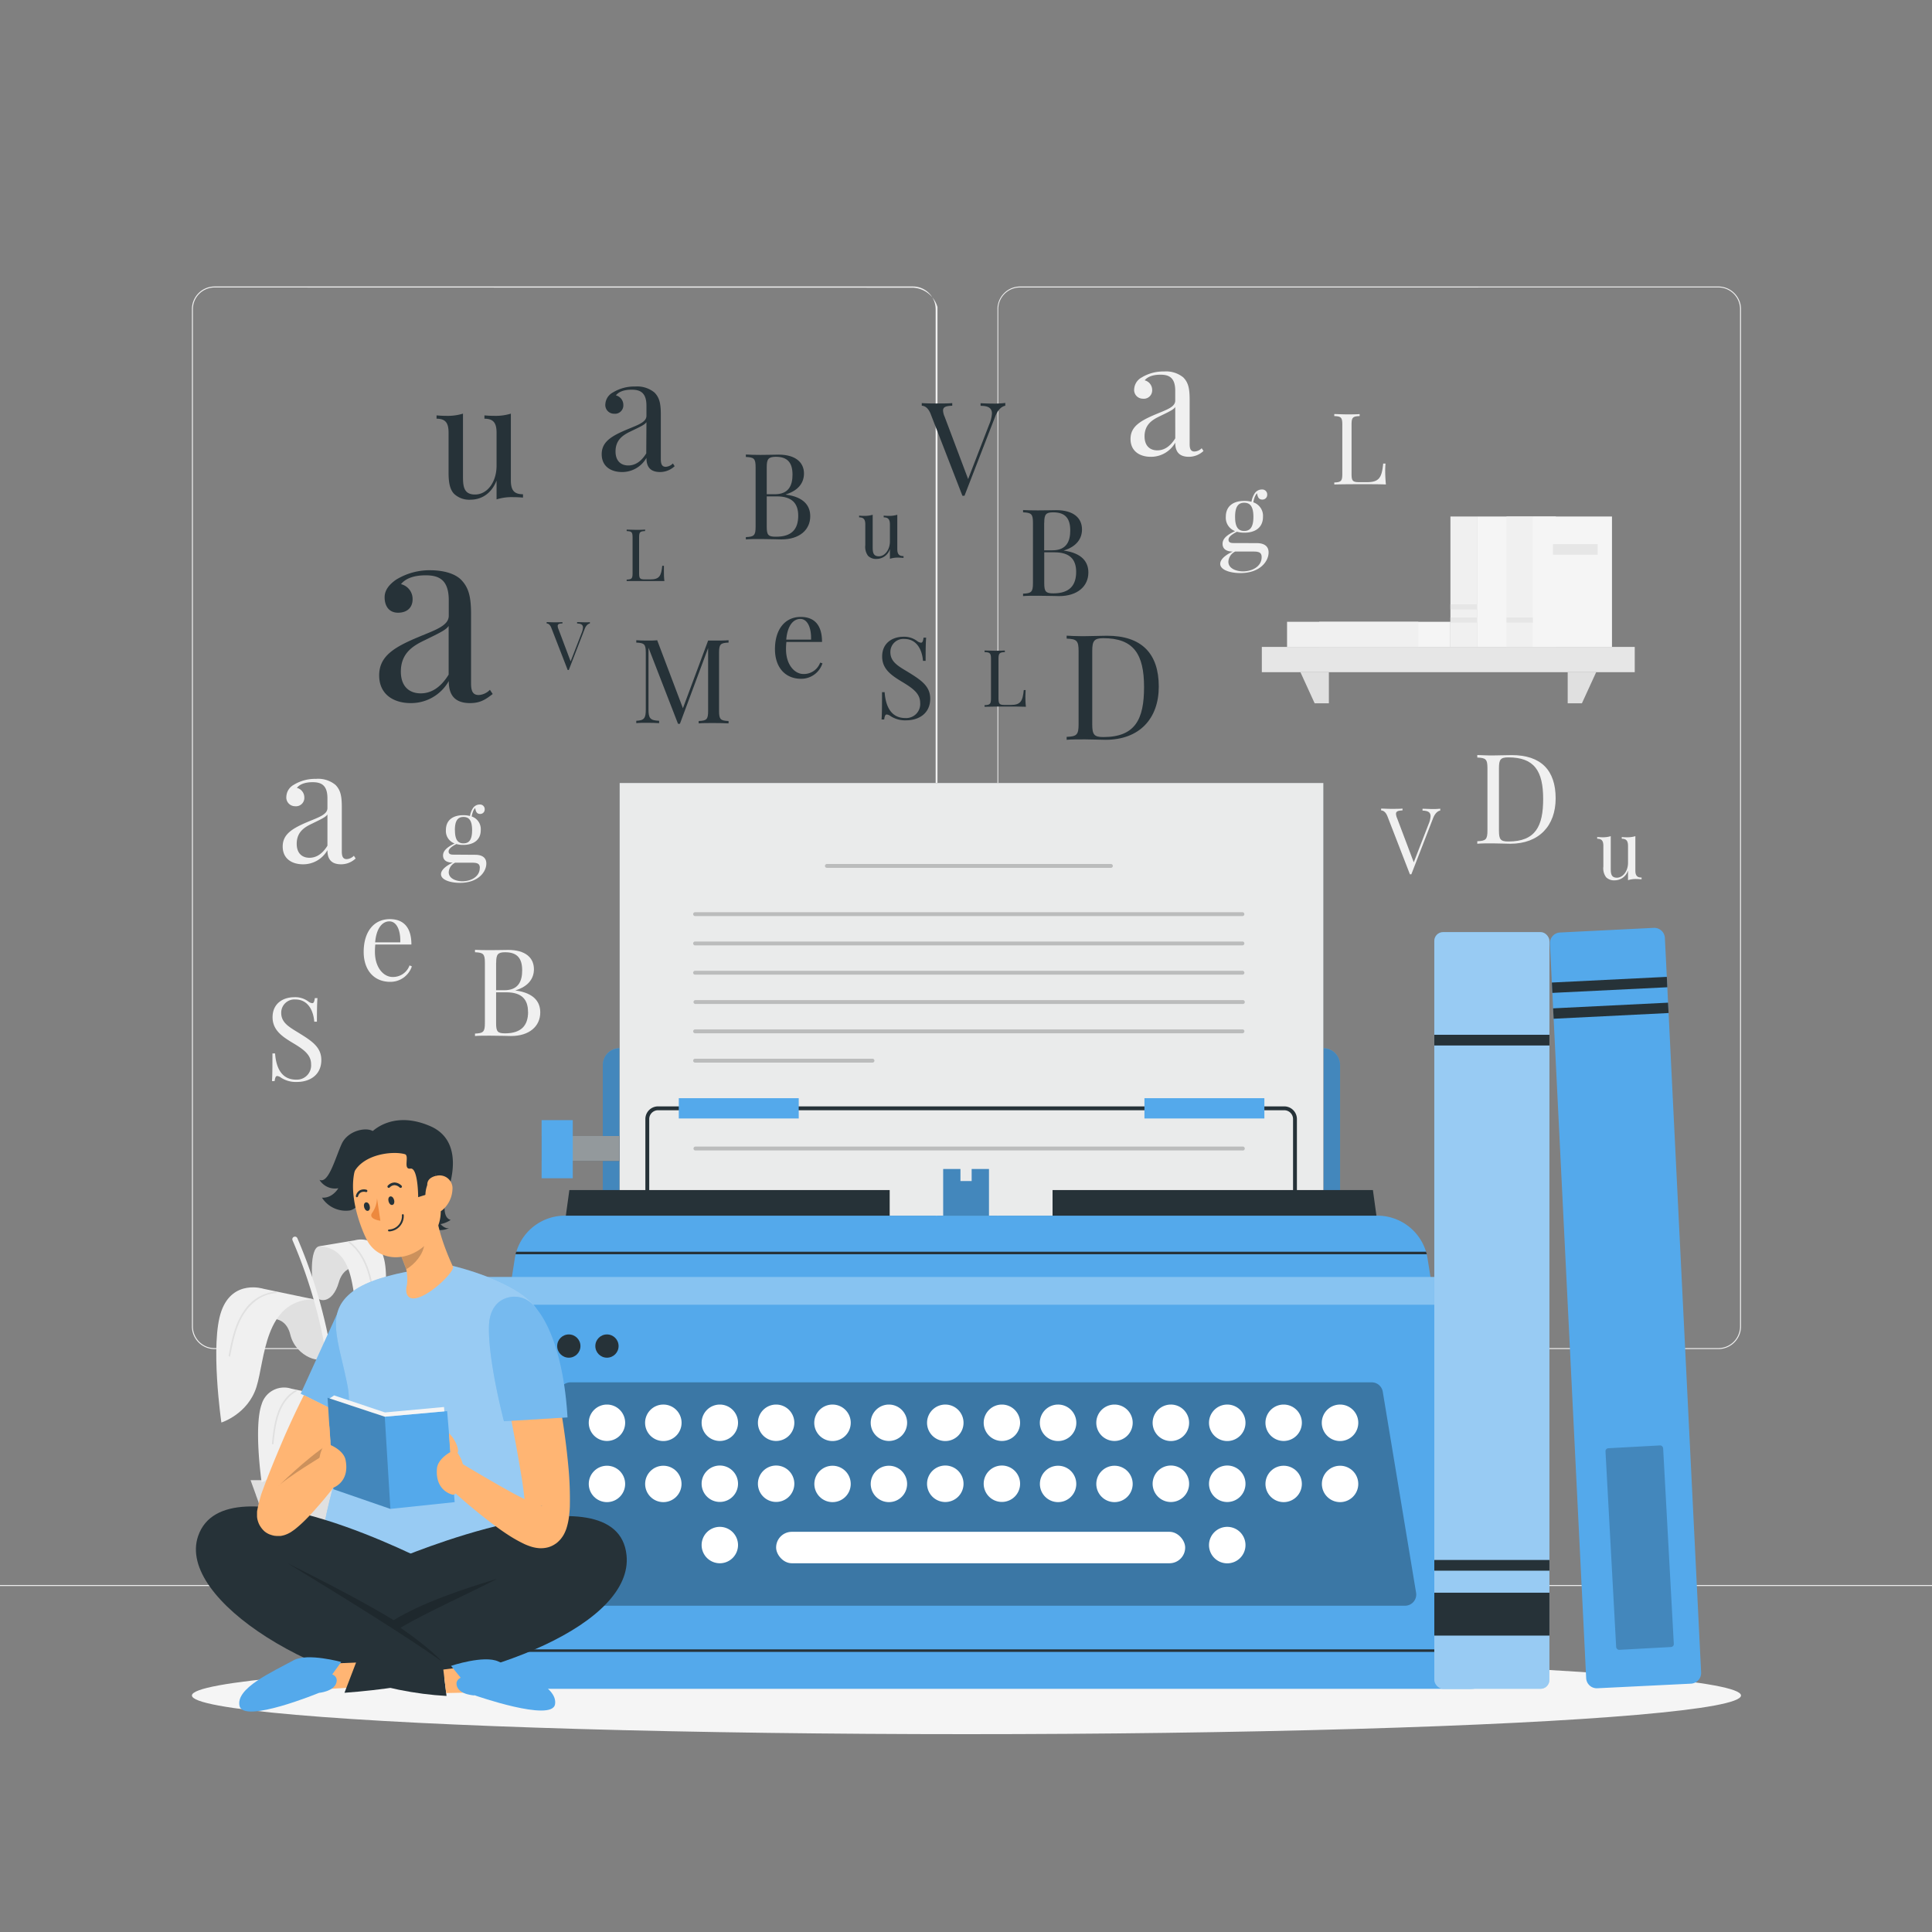 <svg xmlns="http://www.w3.org/2000/svg" viewBox="0 0 500 500"><rect x="0" y="0" width="500" height="500" fill="#808080" stroke="none"/><g id="freepik--background-complete--inject-3"><path d="M444.71,349.14H264a5.87,5.87,0,0,1-5.86-5.86V80A5.87,5.87,0,0,1,264,74.15H444.71A5.87,5.87,0,0,1,450.57,80V343.28A5.87,5.87,0,0,1,444.71,349.14ZM264,74.4A5.61,5.61,0,0,0,258.35,80V343.28a5.61,5.61,0,0,0,5.61,5.61H444.71a5.61,5.61,0,0,0,5.61-5.61V80a5.61,5.61,0,0,0-5.61-5.61Z" style="fill:#f0f0f0"></path><path d="M236.28,349.14H55.53a5.87,5.87,0,0,1-5.86-5.86V80a5.87,5.87,0,0,1,5.86-5.86H236.28A5.87,5.87,0,0,1,242.14,80V343.28A5.87,5.87,0,0,1,236.28,349.14ZM55.53,74.4A5.61,5.61,0,0,0,49.92,80V343.28a5.61,5.61,0,0,0,5.61,5.61H236.28c3.1,0,5.61-2.51,6.34-6.16V79.45a7,7,0,0,0-6.34-5Z" style="fill:#f0f0f0"></path><rect y="410.21" width="500" height="0.25" style="fill:#f0f0f0"></rect><path d="M325.26,140.56c1.64,0,3.05.6,3.05,2.41,0,2.32-2.24,5.34-7.29,5.34-2.63,0-5.23-.8-5.23-2.39,0-1.27,1.61-2.43,3.26-3.18H319c-.91,0-2.6-.24-2.6-2,0-1.12.77-2.17,3.25-3.29a3.67,3.67,0,0,1-2.41-3.71c0-2.86,2.07-4.11,4.8-4.11a7.08,7.08,0,0,1,1.84.23,5.65,5.65,0,0,1,.92-2.31,2.24,2.24,0,0,1,1.78-.87,1.28,1.28,0,0,1,1.37,1.36,1.22,1.22,0,0,1-1.24,1.25c-.94,0-1.22-.62-1.39-1.64a3.22,3.22,0,0,0-.7,1.27,7.69,7.69,0,0,0-.27,1.08,3.68,3.68,0,0,1,2.51,3.74c0,2.86-2.09,4.12-4.82,4.12a6.76,6.76,0,0,1-1.92-.25c-1.17.63-2.18,1.26-2.18,2.06,0,.58.35.87,1.24.87Zm1.25,3.63c0-.95-.39-1.45-2-1.45h-4.84a3.09,3.09,0,0,0-1.77,2.64c0,1.76,2.06,2.49,3.8,2.49C323.91,147.87,326.51,146.7,326.51,144.19Zm-6.87-10.43c0,2.78.91,3.65,2.36,3.65s2.38-.87,2.38-3.65-.92-3.65-2.38-3.65S319.64,131,319.64,133.76Z" style="fill:#f0f0f0"></path><path d="M123,221.22c1.54,0,2.86.56,2.86,2.26,0,2.17-2.1,5-6.82,5-2.47,0-4.91-.75-4.91-2.24,0-1.19,1.51-2.27,3.06-3h-.08c-.86,0-2.45-.23-2.45-1.86,0-1,.73-2,3-3.09a3.42,3.42,0,0,1-2.26-3.47c0-2.68,1.94-3.85,4.5-3.85a6.72,6.72,0,0,1,1.73.21,5.23,5.23,0,0,1,.86-2.16,2.07,2.07,0,0,1,1.66-.81,1.2,1.2,0,0,1,1.29,1.27,1.15,1.15,0,0,1-1.17,1.17c-.88,0-1.14-.59-1.29-1.54a2.84,2.84,0,0,0-.66,1.19,7.44,7.44,0,0,0-.25,1,3.46,3.46,0,0,1,2.35,3.51c0,2.68-2,3.85-4.52,3.85a6.78,6.78,0,0,1-1.8-.22c-1.09.58-2,1.18-2,1.93,0,.53.33.81,1.16.81Zm1.18,3.4c0-.89-.37-1.35-1.86-1.35h-4.53a2.87,2.87,0,0,0-1.66,2.46c0,1.66,1.93,2.34,3.56,2.34C121.72,228.07,124.16,227,124.16,224.62Zm-6.44-9.77c0,2.6.85,3.41,2.21,3.41s2.23-.81,2.23-3.41-.86-3.42-2.23-3.42S117.72,212.24,117.72,214.85Z" style="fill:#f0f0f0"></path><path d="M423.23,225.25c0,1.27.38,1.86,1.61,1.86v.44c-.44,0-.89-.06-1.31-.06a6.65,6.65,0,0,0-2.2.3v-2.5a3.65,3.65,0,0,1-3.48,2.54,2.91,2.91,0,0,1-2.2-.81,3.89,3.89,0,0,1-.7-2.77v-5.31c0-1.27-.37-1.87-1.6-1.87v-.44c.44,0,.89.06,1.31.06a7,7,0,0,0,2.2-.29v8.32c0,1.31.08,2.43,1.6,2.43s2.87-1.68,2.87-3.84v-4.37c0-1.27-.39-1.87-1.62-1.87v-.44q.68.06,1.32.06a7,7,0,0,0,2.2-.29Z" style="fill:#f0f0f0"></path><path d="M402.6,206.62c0,7.07-4.28,11.74-11.74,11.74-1,0-3.15-.1-4.54-.1s-3.12,0-4,.1v-.65c2.2-.09,2.63-.43,2.63-2.79V198.83c0-2.36-.43-2.69-2.63-2.78v-.65c.75,0,2,.11,3.17.11l.79,0c1.49,0,3.66-.09,4.9-.09C398.87,195.4,402.6,199.39,402.6,206.62Zm-14.67-7.85V215c0,2.26.43,2.78,2.44,2.78,7.06,0,9-4,9-11,0-7.27-2.3-10.77-9-10.77C388.36,196,387.93,196.54,387.93,198.77Z" style="fill:#f0f0f0"></path><path d="M351.87,107.68c-1.75.07-2.09.33-2.09,2.21v12.77c0,1.87.34,2.13,2.09,2.13h1.88c3.22,0,3.86-1.23,4.22-4.81h.6a20.74,20.74,0,0,0-.08,2.11c0,.64.05,2,.18,3.29-1.75-.07-4.18-.07-5.9-.07-1.54,0-4.94,0-7.46.07v-.51c1.74-.08,2.08-.34,2.08-2.21V109.89c0-1.88-.34-2.14-2.08-2.21v-.52c.71,0,2,.08,3.29.08,1.18,0,2.47,0,3.27-.08Z" style="fill:#f0f0f0"></path><path d="M372.74,209.29v.47c-.63.14-1.34.64-1.89,2.07l-5.59,14.43h-.38l-5.81-15c-.48-1.21-1.14-1.5-1.64-1.53v-.47c.64,0,1.64.07,2.54.07,1.24,0,2.39,0,3-.07v.47c-1.14.05-1.69.23-1.69.89a3.36,3.36,0,0,0,.28,1.11l4.32,11.44,3.88-10a5.91,5.91,0,0,0,.47-1.94c0-1.05-.72-1.41-2.08-1.45v-.47c.91,0,1.91.07,2.75.07S372.26,209.33,372.74,209.29Z" style="fill:#f0f0f0"></path><path d="M306.23,97.67c1.31,1.33,1.65,2.86,1.65,5.78V114.9c0,1.33.32,1.95,1.27,1.95A2.8,2.8,0,0,0,311,116l.46.71a5.54,5.54,0,0,1-3.76,1.51c-2.88,0-3.55-1.73-3.55-3.66a7.2,7.2,0,0,1-6.34,3.66c-2.75,0-5.23-1.39-5.23-4.61s2.52-4.71,6.64-6.44c2.76-1.15,4.93-1.85,4.93-3.5v-2.56c0-3.46-1.69-4.14-3.82-4.14-1.41,0-3.14.28-4.09,1.46a2.56,2.56,0,0,1,1.94,2.52,2.16,2.16,0,0,1-2.42,2.23,2.25,2.25,0,0,1-2.23-2.55,3.66,3.66,0,0,1,1.93-2.94,10.67,10.67,0,0,1,5.78-1.55A7.05,7.05,0,0,1,306.23,97.67Zm-2.08,7.67c-.44.66-1.34,1.09-3.94,2.35-1.81.87-4,2.06-4,5.24,0,2.47,1.41,3.62,3.3,3.62,1.66,0,3.27-.87,4.65-3.12Z" style="fill:#f0f0f0"></path><path d="M86.81,203.12c1.31,1.32,1.65,2.85,1.65,5.77v11.45c0,1.33.32,2,1.27,2a2.82,2.82,0,0,0,1.85-.87l.46.7a5.47,5.47,0,0,1-3.76,1.51c-2.88,0-3.54-1.73-3.54-3.66a7.19,7.19,0,0,1-6.34,3.66c-2.76,0-5.24-1.38-5.24-4.6s2.52-4.71,6.65-6.45c2.75-1.14,4.93-1.85,4.93-3.5v-2.55c0-3.46-1.69-4.15-3.83-4.15-1.41,0-3.14.28-4.08,1.47a2.55,2.55,0,0,1,1.93,2.52,2.16,2.16,0,0,1-2.42,2.23,2.27,2.27,0,0,1-2.23-2.56A3.68,3.68,0,0,1,76,203.12a10.59,10.59,0,0,1,5.78-1.55A7.05,7.05,0,0,1,86.81,203.12Zm-2.07,7.66c-.45.67-1.35,1.09-3.95,2.36-1.81.86-4,2.05-4,5.23,0,2.48,1.41,3.62,3.3,3.62,1.65,0,3.26-.86,4.65-3.12Z" style="fill:#f0f0f0"></path><path d="M133.39,256.33c5,.67,6.43,3.13,6.43,5.68,0,3.59-2.84,6.11-7.56,6.11-.94,0-2.84-.09-5.42-.09-1.48,0-3,0-3.91.09v-.63c2.14-.09,2.56-.42,2.56-2.71V249.15c0-2.29-.42-2.62-2.56-2.71v-.63c.88.06,2.46.09,3.85.09,2,0,4-.06,4.75-.06,4.42,0,6.65,2,6.65,5,0,2.23-1.26,4.4-4.79,5.47Zm-5-7.18v7.12h2.12c3.71,0,4.63-2.4,4.63-5.14,0-3.09-1.26-4.69-4.41-4.69C128.82,246.44,128.41,247,128.41,249.15Zm8.26,12.72c0-3.2-1.61-5.06-5.61-5.06h-2.65v8c0,2.2.41,2.62,2.37,2.62C134.9,267.4,136.67,265.41,136.67,261.87Z" style="fill:#f0f0f0"></path><path d="M79.82,259.2a1.89,1.89,0,0,0,1,.42c.38,0,.54-.45.66-1.31h.68c-.08,1.05-.14,2.33-.14,6.1h-.69c-.22-2.85-1.59-5.75-4.9-5.75a3.42,3.42,0,0,0-3.65,3.47c0,2.72,2.34,3.8,5,5.47,3.11,1.94,5.38,3.52,5.38,6.73,0,3.79-2.87,5.68-6.34,5.68a7,7,0,0,1-4.09-1.11,2,2,0,0,0-1-.43c-.38,0-.54.46-.66,1.32h-.68c.09-1.23.12-3,.12-7.17h.68c.25,3.62,1.62,6.79,5.44,6.79a3.69,3.69,0,0,0,3.88-4c0-2.42-1.88-3.79-4.65-5.45s-5.32-3.33-5.32-6.7c0-3.53,2.67-5.18,5.61-5.18A5.63,5.63,0,0,1,79.82,259.2Z" style="fill:#f0f0f0"></path><path d="M106.59,250.1a5.85,5.85,0,0,1-5.59,4c-4.34,0-6.88-3.17-6.88-7.75,0-5.25,2.66-8.48,6.76-8.48,3.5,0,5.59,2.06,5.59,6.57H97.13a16.34,16.34,0,0,0-.1,1.91c0,4.1,2.27,6.49,4.57,6.49a4.54,4.54,0,0,0,4.39-3Zm-9.5-6.22h6.5c.11-2.92-.83-5.43-2.83-5.43C99,238.45,97.41,240.12,97.09,243.88Z" style="fill:#f0f0f0"></path><rect x="326.56" y="167.42" width="96.51" height="6.54" style="fill:#e6e6e6"></rect><polygon points="336.55 173.96 340.23 182.01 343.91 182.01 343.91 173.96 336.55 173.96" style="fill:#e0e0e0"></polygon><polygon points="413.09 173.96 409.4 182.01 405.72 182.01 405.72 173.96 413.09 173.96" style="fill:#e0e0e0"></polygon><rect x="375.37" y="133.67" width="6.85" height="33.75" style="fill:#f0f0f0"></rect><rect x="375.37" y="159.81" width="6.85" height="1.31" style="fill:#e6e6e6"></rect><rect x="375.37" y="156.41" width="6.85" height="1.31" style="fill:#e6e6e6"></rect><rect x="382.22" y="133.67" width="20.45" height="33.75" style="fill:#f5f5f5"></rect><rect x="389.88" y="133.67" width="6.85" height="33.75" style="fill:#f0f0f0"></rect><rect x="389.88" y="159.81" width="6.85" height="1.31" style="fill:#e6e6e6"></rect><rect x="396.73" y="133.67" width="20.45" height="33.75" style="fill:#f5f5f5"></rect><rect x="401.9" y="140.82" width="11.58" height="2.74" style="fill:#e6e6e6"></rect><rect x="341.4" y="160.92" width="33.97" height="6.5" style="fill:#f5f5f5"></rect><rect x="333.09" y="160.92" width="33.97" height="6.5" style="fill:#f0f0f0"></rect><path d="M104,383.07l-1.38,3.77-.27.77-.16.42-.23.64-.89,2.42-.06.16-.14.41-.46,1.25-.52,1.42-.17.48,0,.06-.24.67-1.22,3.31-.26.73-2.43,6.67-.19.5-.48,1.32a2.89,2.89,0,0,1-.86,1.2,3.41,3.41,0,0,1-.49.31,2.54,2.54,0,0,1-1.06.29H76.5a3.07,3.07,0,0,1-.74-.1,2.66,2.66,0,0,1-.55-.23,2.73,2.73,0,0,1-1.29-1.48l-2-5.4L71.7,402l-1.39-3.82-.16-.42-.07-.2-.24-.66-1.37-3.76-.09-.23-.07-.19-.59-1.63-.27-.74-.22-.6-.21-.54-.15-.43,0-.11-.65-1.78,0-.05-.16-.43-1.21-3.34Z" style="fill:#e0e0e0"></path><path d="M72.07,366.6s5.52-2,7,3.83,5.52,4.34,6.29,3.06c1.53-2.52,1.74-11.65-.88-12.2C81.29,360.63,73.18,363.94,72.07,366.6Z" style="fill:#e0e0e0"></path><path d="M75.36,359.38a6.05,6.05,0,0,0-7.65,4.05c-2.08,5.84,0,20.2,0,20.2a10.46,10.46,0,0,0,6.36-6.44c1.56-4.93,1.4-15.77,10.36-15.9Z" style="fill:#f0f0f0"></path><path d="M76.5,359.73c-4.85,2.82-5.63,8.81-6.12,13.87,0,.26.39.26.41,0,.48-4.91,1.21-10.77,5.92-13.51a.21.21,0,0,0-.21-.36Z" style="fill:#e0e0e0"></path><path d="M94.77,328.33s-5.43-2.23-7.09,3.55-5.58,5.32-6.28,2.89c-.82-2.83-1.4-11.81,1.24-12.25C85.8,322,93.78,325.63,94.77,328.33Z" style="fill:#e0e0e0"></path><path d="M91.78,321a6.05,6.05,0,0,1,7.48,4.35c1.84,5.92-.82,20.19-.82,20.19a10.46,10.46,0,0,1-6.09-6.7c-1.36-5-.76-15.82-9.71-16.31Z" style="fill:#f0f0f0"></path><path d="M90.17,321.54c5.15,4,6,10.85,6.64,16.9,0,.26.44.26.41,0-.65-6.15-1.53-13.11-6.76-17.19-.21-.16-.5.13-.29.29Z" style="fill:#e0e0e0"></path><path d="M100.55,355.15s-3.39-1-7,3.83c-3.42,4.68-4.79,5.22-7.11,3.41s-.92-12,1.7-12.56C91.33,349.17,99.44,352.49,100.55,355.15Z" style="fill:#e0e0e0"></path><path d="M100.53,347.08s8-2.57,10.93,5.77,0,28.84,0,28.84-6.86-2.15-9.09-9.19-1.64-22.4-14.43-22.58C90.5,349.14,95.5,348.11,100.53,347.08Z" style="fill:#f0f0f0"></path><path d="M98.33,348a19.88,19.88,0,0,1,10.58,17.52.21.21,0,0,0,.41,0,20.31,20.31,0,0,0-10.78-17.88c-.23-.12-.44.24-.21.36Z" style="fill:#e0e0e0"></path><path d="M68.2,341.6s5.52-2,6.94,3.84,8.62,8.07,9.36,5.21c.78-3-1-13.9-3.58-14.45C77.79,335.54,69.3,338.94,68.2,341.6Z" style="fill:#e0e0e0"></path><path d="M68.21,333.54s-7.95-2.57-10.92,5.77,0,28.84,0,28.84,6.86-2.15,9.08-9.2,2-22.51,14.78-22.7Z" style="fill:#f0f0f0"></path><path d="M71.41,334.25a11.14,11.14,0,0,0-8.32,5.09c-2.34,3.36-3.15,7.52-3.92,11.47-.05.26.35.37.4.11.73-3.73,1.47-7.61,3.54-10.86,1.82-2.88,4.8-5.23,8.3-5.4.26,0,.26-.43,0-.41Z" style="fill:#e0e0e0"></path><path d="M84,383.07h1.4c3.52-14.92,1.15-30.91-1.51-41.81a128.73,128.73,0,0,0-6.94-20.83.68.68,0,0,0-.9-.33.69.69,0,0,0-.34.9,126.85,126.85,0,0,1,6.86,20.61C85.19,352.44,87.54,368.33,84,383.07Z" style="fill:#f0f0f0"></path></g><g id="freepik--Shadow--inject-3"><ellipse cx="250.12" cy="438.79" rx="200.45" ry="10.01" style="fill:#f5f5f5"></ellipse></g><g id="freepik--Typewriter--inject-3"><path d="M346.81,314.61H156v-39a4.34,4.34,0,0,1,4.34-4.35H342.46a4.35,4.35,0,0,1,4.35,4.35Z" style="fill:#54A9EB"></path><g style="opacity:0.2"><path d="M160.37,271.29h182.1a4.33,4.33,0,0,1,4.33,4.33v39a0,0,0,0,1,0,0H156a0,0,0,0,1,0,0v-39A4.33,4.33,0,0,1,160.37,271.29Z"></path></g><rect x="160.34" y="202.63" width="182.17" height="111.97" style="fill:#263238"></rect><g style="opacity:0.9"><rect x="160.34" y="202.63" width="182.17" height="111.97" style="fill:#fff"></rect></g><g style="opacity:0.2"><path d="M321.54,237.08H179.89a.5.5,0,0,1,0-1H321.54a.5.5,0,1,1,0,1Z"></path></g><g style="opacity:0.2"><path d="M321.54,244.66H179.89a.5.5,0,0,1,0-1H321.54a.5.5,0,1,1,0,1Z"></path></g><g style="opacity:0.2"><path d="M321.54,252.24H179.89a.5.5,0,0,1-.5-.5.51.51,0,0,1,.5-.5H321.54a.51.51,0,0,1,.51.5A.5.5,0,0,1,321.54,252.24Z"></path></g><g style="opacity:0.2"><path d="M321.54,259.83H179.89a.51.51,0,0,1,0-1H321.54a.51.51,0,1,1,0,1Z"></path></g><g style="opacity:0.2"><path d="M321.54,267.41H179.89a.51.51,0,0,1-.5-.5.5.5,0,0,1,.5-.5H321.54a.5.5,0,0,1,.51.5A.51.51,0,0,1,321.54,267.41Z"></path></g><g style="opacity:0.2"><path d="M225.8,275H179.89a.5.5,0,0,1,0-1H225.8a.5.5,0,0,1,0,1Z"></path></g><g style="opacity:0.2"><path d="M321.54,297.74H179.89a.51.51,0,0,1,0-1H321.54a.51.51,0,1,1,0,1Z"></path></g><g style="opacity:0.2"><path d="M287.47,224.6H214a.5.5,0,0,1,0-1h73.5a.5.5,0,0,1,0,1Z"></path></g><path d="M380.85,437.06h-259a5.32,5.32,0,0,1-5.26-6.15l.53-3.4.11-.66,16-101.15c.06-.37.13-.74.22-1.1l.18-.65a13.13,13.13,0,0,1,12.59-9.34h210.3A13.15,13.15,0,0,1,369.07,324l.18.65c.08.36.15.73.21,1.1l16,101.15.11.66.54,3.4A5.33,5.33,0,0,1,380.85,437.06Z" style="fill:#54A9EB"></path><polygon points="385.57 427.51 117.08 427.51 117.19 426.85 385.46 426.85 385.57 427.51" style="fill:#263238"></polygon><g style="opacity:0.3"><path d="M144.79,360.18l-8.62,52a2.91,2.91,0,0,0,2.87,3.38H363.62a2.9,2.9,0,0,0,2.86-3.38l-8.62-52a2.9,2.9,0,0,0-2.86-2.43H147.66A2.91,2.91,0,0,0,144.79,360.18Z"></path></g><path d="M161.79,368.21a4.71,4.71,0,1,1-4.71-4.71A4.71,4.71,0,0,1,161.79,368.21Z" style="fill:#fff"></path><path d="M176.39,368.21a4.72,4.72,0,1,1-4.72-4.71A4.71,4.71,0,0,1,176.39,368.21Z" style="fill:#fff"></path><path d="M191,368.21a4.71,4.71,0,1,1-4.71-4.71A4.71,4.71,0,0,1,191,368.21Z" style="fill:#fff"></path><path d="M205.57,368.21a4.71,4.71,0,1,1-4.71-4.71A4.71,4.71,0,0,1,205.57,368.21Z" style="fill:#fff"></path><path d="M220.17,368.21a4.72,4.72,0,1,1-4.71-4.71A4.71,4.71,0,0,1,220.17,368.21Z" style="fill:#fff"></path><path d="M234.76,368.21a4.71,4.71,0,1,1-4.71-4.71A4.71,4.71,0,0,1,234.76,368.21Z" style="fill:#fff"></path><path d="M249.36,368.21a4.72,4.72,0,1,1-4.71-4.71A4.71,4.71,0,0,1,249.36,368.21Z" style="fill:#fff"></path><path d="M264,368.21a4.71,4.71,0,1,1-4.71-4.71A4.71,4.71,0,0,1,264,368.21Z" style="fill:#fff"></path><path d="M278.55,368.21a4.72,4.72,0,1,1-4.72-4.71A4.71,4.71,0,0,1,278.55,368.21Z" style="fill:#fff"></path><path d="M293.14,368.21a4.71,4.71,0,1,1-4.71-4.71A4.71,4.71,0,0,1,293.14,368.21Z" style="fill:#fff"></path><path d="M307.74,368.21A4.72,4.72,0,1,1,303,363.5,4.71,4.71,0,0,1,307.74,368.21Z" style="fill:#fff"></path><path d="M322.33,368.21a4.72,4.72,0,1,1-4.71-4.71A4.71,4.71,0,0,1,322.33,368.21Z" style="fill:#fff"></path><path d="M336.92,368.21a4.71,4.71,0,1,1-4.71-4.71A4.71,4.71,0,0,1,336.92,368.21Z" style="fill:#fff"></path><path d="M351.52,368.21a4.72,4.72,0,1,1-4.71-4.71A4.71,4.71,0,0,1,351.52,368.21Z" style="fill:#fff"></path><circle cx="157.08" cy="384.04" r="4.71" style="fill:#fff"></circle><circle cx="171.67" cy="384.04" r="4.71" style="fill:#fff"></circle><path d="M191,384a4.71,4.71,0,1,1-4.71-4.72A4.71,4.71,0,0,1,191,384Z" style="fill:#fff"></path><path d="M205.57,384a4.71,4.71,0,1,1-4.71-4.72A4.71,4.71,0,0,1,205.57,384Z" style="fill:#fff"></path><circle cx="215.46" cy="384.04" r="4.71" style="fill:#fff"></circle><circle cx="230.05" cy="384.04" r="4.71" style="fill:#fff"></circle><path d="M249.36,384a4.72,4.72,0,1,1-4.71-4.72A4.71,4.71,0,0,1,249.36,384Z" style="fill:#fff"></path><path d="M264,384a4.71,4.71,0,1,1-4.71-4.72A4.71,4.71,0,0,1,264,384Z" style="fill:#fff"></path><circle cx="273.83" cy="384.04" r="4.71" style="fill:#fff"></circle><circle cx="288.43" cy="384.04" r="4.71" style="fill:#fff"></circle><path d="M307.74,384a4.72,4.72,0,1,1-4.72-4.72A4.71,4.71,0,0,1,307.74,384Z" style="fill:#fff"></path><path d="M322.33,384a4.72,4.72,0,1,1-4.71-4.72A4.71,4.71,0,0,1,322.33,384Z" style="fill:#fff"></path><circle cx="332.21" cy="384.04" r="4.71" style="fill:#fff"></circle><circle cx="346.81" cy="384.04" r="4.71" style="fill:#fff"></circle><path d="M191,399.86a4.71,4.71,0,1,1-4.71-4.71A4.71,4.71,0,0,1,191,399.86Z" style="fill:#fff"></path><path d="M322.33,399.86a4.72,4.72,0,1,1-4.71-4.71A4.71,4.71,0,0,1,322.33,399.86Z" style="fill:#fff"></path><rect x="200.86" y="396.43" width="105.86" height="8.14" rx="4.06" style="fill:#fff"></rect><path d="M369.25,324.6H133.41l.18-.65H369.07Z" style="fill:#263238"></path><polygon points="147.35 307.99 146.44 314.61 230.25 314.61 230.25 307.99 147.35 307.99" style="fill:#263238"></polygon><polygon points="272.4 307.99 272.4 314.61 356.22 314.61 355.31 307.99 272.4 307.99" style="fill:#263238"></polygon><path d="M335.64,308h-1V289.61a2.28,2.28,0,0,0-2.27-2.28H170.29a2.28,2.28,0,0,0-2.27,2.28V308h-1V289.61a3.28,3.28,0,0,1,3.28-3.28H332.37a3.28,3.28,0,0,1,3.27,3.28Z" style="fill:#263238"></path><rect x="175.67" y="284.21" width="31.04" height="5.25" style="fill:#54A9EB"></rect><rect x="296.18" y="284.21" width="31.04" height="5.25" style="fill:#54A9EB"></rect><polygon points="255.94 302.54 255.94 314.61 244.1 314.61 244.1 302.54 248.56 302.54 248.56 305.66 251.47 305.66 251.47 302.54 255.94 302.54" style="fill:#54A9EB"></polygon><g style="opacity:0.2"><polygon points="255.94 302.54 255.94 314.61 244.1 314.61 244.1 302.54 248.56 302.54 248.56 305.66 251.47 305.66 251.47 302.54 255.94 302.54"></polygon></g><rect x="140.17" y="294" width="20.17" height="6.47" style="fill:#263238"></rect><g style="opacity:0.5"><rect x="140.17" y="294" width="20.17" height="6.47" style="fill:#fff"></rect></g><rect x="140.17" y="289.89" width="8.06" height="15.04" style="fill:#54A9EB"></rect><rect x="121.98" y="330.48" width="256.64" height="7.19" rx="3.59" style="fill:#54A9EB"></rect><g style="opacity:0.3"><rect x="121.98" y="330.48" width="256.64" height="7.19" rx="3.59" style="fill:#fff"></rect></g><circle cx="147.21" cy="348.36" r="3.01" style="fill:#263238"></circle><circle cx="157.08" cy="348.36" r="3.01" style="fill:#263238"></circle></g><g id="freepik--Books--inject-3"><rect x="371.19" y="241.23" width="29.79" height="195.83" rx="2.28" style="fill:#54A9EB"></rect><rect x="371.2" y="241.23" width="29.79" height="195.83" rx="2.28" style="fill:#fff;opacity:0.4"></rect><rect x="371.2" y="267.8" width="29.79" height="2.77" style="fill:#263238"></rect><rect x="371.2" y="412.19" width="29.79" height="11.1" style="fill:#263238"></rect><rect x="371.2" y="403.72" width="29.79" height="2.77" style="fill:#263238"></rect><path d="M437.62,435.73l-24.23,1.19a2.75,2.75,0,0,1-2.89-2.62l-8.42-170.65-.14-2.69-.19-4-.13-2.69-.5-10.05a2.76,2.76,0,0,1,2.62-2.89l24.24-1.2a2.75,2.75,0,0,1,2.89,2.62l.5,10.05.13,2.69.19,4,.14,2.69,8.42,170.66A2.77,2.77,0,0,1,437.62,435.73Z" style="fill:#54A9EB"></path><rect x="416.89" y="374.38" width="14.94" height="52.25" rx="0.75" transform="translate(-21.19 23.71) rotate(-3.12)" style="opacity:0.2"></rect><polygon points="431.5 255.5 401.75 256.96 401.62 254.28 431.37 252.81 431.5 255.5" style="fill:#263238"></polygon><polygon points="431.83 262.17 402.08 263.65 401.94 260.96 431.69 259.49 431.83 262.17" style="fill:#263238"></polygon></g><g id="freepik--Letters--inject-3"><path d="M132.21,124.29c0,2.48.74,3.62,3.14,3.62v.87c-.87-.08-1.73-.12-2.56-.12a13.16,13.16,0,0,0-4.28.58v-4.87c-1.41,3.59-4.13,4.95-6.76,4.95a5.68,5.68,0,0,1-4.29-1.57c-1-1.1-1.37-2.79-1.37-5.39V112c0-2.47-.72-3.64-3.11-3.64v-.86c.86.08,1.73.12,2.55.12a13.64,13.64,0,0,0,4.29-.57v16.2c0,2.55.16,4.73,3.11,4.73,3.22,0,5.58-3.26,5.58-7.47V112c0-2.47-.75-3.64-3.14-3.64v-.86c.86.08,1.73.12,2.55.12a13.55,13.55,0,0,0,4.29-.57Z" style="fill:#263238"></path><path d="M260.17,104.28V105c-.89.19-1.89.9-2.66,2.92l-7.9,20.38h-.54l-8.21-21.15c-.67-1.71-1.61-2.12-2.31-2.15v-.68c.9.07,2.31.1,3.59.1,1.74,0,3.37,0,4.3-.1V105c-1.61.06-2.38.31-2.38,1.25a4.47,4.47,0,0,0,.4,1.57l6.09,16.16,5.48-14.2a8.08,8.08,0,0,0,.68-2.75c0-1.47-1-2-2.94-2v-.68c1.28.07,2.69.1,3.87.1A23.57,23.57,0,0,0,260.17,104.28Z" style="fill:#263238"></path><path d="M169.37,101.58c1.31,1.33,1.65,2.86,1.65,5.77v11.46c0,1.32.32,2,1.27,2a2.78,2.78,0,0,0,1.85-.87l.46.71a5.54,5.54,0,0,1-3.76,1.51c-2.88,0-3.54-1.73-3.54-3.67a7.2,7.2,0,0,1-6.34,3.67c-2.76,0-5.24-1.39-5.24-4.61s2.52-4.71,6.65-6.44c2.75-1.15,4.93-1.85,4.93-3.51V105c0-3.46-1.69-4.15-3.83-4.15-1.41,0-3.14.28-4.08,1.47a2.55,2.55,0,0,1,1.93,2.52,2.16,2.16,0,0,1-2.42,2.23,2.25,2.25,0,0,1-2.23-2.55,3.66,3.66,0,0,1,1.93-2.94,10.59,10.59,0,0,1,5.78-1.55A7.05,7.05,0,0,1,169.37,101.58Zm-2.07,7.67c-.45.66-1.35,1.08-4,2.35-1.81.87-4,2.05-4,5.23,0,2.48,1.41,3.63,3.3,3.63,1.65,0,3.26-.87,4.65-3.12Z" style="fill:#263238"></path><path d="M119.34,150.05c2,2.06,2.57,4.44,2.57,9v17.82c0,2.06.5,3,2,3a4.37,4.37,0,0,0,2.88-1.35l.72,1.09c-1.78,1.35-3.13,2.35-5.86,2.35-4.47,0-5.51-2.69-5.51-5.7a11.19,11.19,0,0,1-9.86,5.7c-4.3,0-8.15-2.16-8.15-7.17s3.92-7.33,10.34-10c4.29-1.79,7.67-2.88,7.67-5.45v-4c0-5.39-2.63-6.45-6-6.45-2.19,0-4.89.44-6.36,2.29a3.94,3.94,0,0,1,3,3.91c0,2.19-1.47,3.48-3.76,3.48s-3.48-1.66-3.48-4c0-1.88,1.23-3.35,3-4.57a16.54,16.54,0,0,1,9-2.42C115.17,147.63,117.87,148.57,119.34,150.05ZM116.11,162c-.69,1-2.1,1.69-6.14,3.66-2.82,1.35-6.23,3.2-6.23,8.15,0,3.85,2.19,5.63,5.14,5.63,2.56,0,5.07-1.34,7.23-4.85Z" style="fill:#263238"></path><path d="M275.23,142.48c5,.67,6.44,3.13,6.44,5.68,0,3.59-2.85,6.11-7.57,6.11-.94,0-2.83-.09-5.42-.09-1.48,0-3,0-3.91.09v-.63c2.14-.09,2.56-.42,2.56-2.71V135.3c0-2.29-.42-2.62-2.56-2.71V132c.88.06,2.47.09,3.85.09,2,0,4-.06,4.75-.06,4.42,0,6.65,2,6.65,5,0,2.23-1.26,4.4-4.79,5.47Zm-5-7.18v7.12h2.12c3.71,0,4.63-2.4,4.63-5.14,0-3.09-1.26-4.69-4.41-4.69C270.67,132.59,270.25,133.13,270.25,135.3ZM278.51,148c0-3.2-1.61-5.06-5.61-5.06h-2.65v8c0,2.2.42,2.62,2.37,2.62C276.74,153.55,278.51,151.56,278.51,148Z" style="fill:#263238"></path><path d="M188.55,166.3c-2.06.09-2.46.4-2.46,2.61V184c0,2.2.4,2.51,2.46,2.6v.61c-1-.06-2.46-.09-3.85-.09-1.59,0-3,0-3.88.09v-.61c2.05-.09,2.44-.4,2.44-2.6V167.72l-7.3,19.6h-.49l-7.64-19.69v16c0,2.22.4,2.82,2.75,2.91v.61c-.73-.06-2.06-.09-3.09-.09s-2.15,0-2.82.09v-.61c2.06-.09,2.46-.69,2.46-2.91V168.91c0-2.21-.4-2.52-2.46-2.61v-.61c.67.06,1.79.09,2.82.09.88,0,1.92,0,2.59-.09l6.66,17.6,6.52-17.51h1.44c1.39,0,2.9,0,3.85-.09Z" style="fill:#263238"></path><path d="M299.89,177.69c0,8.29-5,13.77-13.78,13.77-1.15,0-3.7-.11-5.34-.11s-3.66,0-4.72.11v-.76c2.59-.11,3.09-.5,3.09-3.27V168.54c0-2.77-.5-3.16-3.09-3.27v-.76c.88.05,2.31.13,3.72.13l.93,0c1.75,0,4.3-.11,5.75-.11C295.52,164.51,299.89,169.19,299.89,177.69Zm-17.22-9.22v19c0,2.66.5,3.28,2.86,3.28,8.3,0,10.55-4.65,10.55-12.94,0-8.54-2.7-12.65-10.58-12.65C283.17,165.19,282.67,165.84,282.67,168.47Z" style="fill:#263238"></path><path d="M166.93,137.44c-1.28.05-1.53.25-1.53,1.62v9.33c0,1.37.25,1.56,1.53,1.56h1.37c2.36,0,2.82-.9,3.09-3.52h.43c0,.4,0,.94,0,1.54s0,1.46.13,2.41c-1.28,0-3.05,0-4.31,0s-3.61,0-5.46,0V150c1.28-.05,1.53-.24,1.53-1.61v-9.33c0-1.37-.25-1.57-1.53-1.62v-.38c.53,0,1.44.06,2.41.06s1.81,0,2.39-.06Z" style="fill:#263238"></path><path d="M260.07,168.76c-1.39.06-1.66.27-1.66,1.76v10.21c0,1.5.27,1.71,1.66,1.71h1.51c2.57,0,3.08-1,3.37-3.85h.48c0,.43-.06,1-.06,1.69,0,.51,0,1.58.14,2.63-1.4-.06-3.34-.06-4.71-.06s-3.95,0-6,.06v-.41c1.4-.06,1.67-.27,1.67-1.77V170.52c0-1.49-.27-1.7-1.67-1.76v-.41c.57,0,1.57.06,2.63.06s2,0,2.61-.06Z" style="fill:#263238"></path><path d="M152.66,161v.35c-.46.1-1,.47-1.38,1.51l-4.08,10.54h-.28l-4.25-10.94c-.35-.88-.83-1.09-1.2-1.11V161c.47,0,1.2.05,1.86.05.9,0,1.74,0,2.23-.05v.35c-.83,0-1.23.16-1.23.64a2.28,2.28,0,0,0,.2.82l3.15,8.36,2.84-7.35a4.18,4.18,0,0,0,.35-1.42c0-.76-.53-1-1.52-1.05V161c.66,0,1.39.05,2,.05S152.31,161.06,152.66,161Z" style="fill:#263238"></path><path d="M232.22,142.06c0,1.27.38,1.86,1.61,1.86v.45c-.45,0-.89-.06-1.31-.06a6.72,6.72,0,0,0-2.21.3V142.1a3.64,3.64,0,0,1-3.47,2.55,2.91,2.91,0,0,1-2.2-.81,3.93,3.93,0,0,1-.7-2.77v-5.31c0-1.27-.37-1.87-1.6-1.87v-.45a11.62,11.62,0,0,0,1.31.07,7.29,7.29,0,0,0,2.2-.29v8.32c0,1.31.08,2.43,1.6,2.43s2.86-1.68,2.86-3.84v-4.37c0-1.27-.38-1.87-1.61-1.87v-.45a11.88,11.88,0,0,0,1.31.07,7.31,7.31,0,0,0,2.21-.29Z" style="fill:#263238"></path><path d="M203.35,128c4.92.65,6.34,3.08,6.34,5.6,0,3.54-2.8,6-7.46,6-.93,0-2.8-.1-5.35-.1-1.45,0-3,0-3.85.1V139c2.11-.09,2.52-.41,2.52-2.67V120.93c0-2.26-.41-2.58-2.52-2.67v-.63c.86.06,2.43.1,3.79.1,2,0,4-.07,4.69-.07,4.36,0,6.56,2,6.56,4.89,0,2.2-1.24,4.34-4.72,5.41Zm-4.92-7.09v7h2.1c3.65,0,4.57-2.37,4.57-5.07,0-3.06-1.25-4.63-4.36-4.63C198.84,118.26,198.43,118.79,198.43,120.93Zm8.15,12.55c0-3.16-1.59-5-5.54-5h-2.61v7.86c0,2.17.41,2.58,2.34,2.58C204.84,138.93,206.58,137,206.58,133.48Z" style="fill:#263238"></path><path d="M237.37,165.91a1.92,1.92,0,0,0,1,.42c.37,0,.53-.45.64-1.3h.68c-.09,1-.14,2.3-.14,6h-.68c-.22-2.81-1.57-5.67-4.84-5.67a3.36,3.36,0,0,0-3.6,3.42c0,2.68,2.31,3.75,5,5.4,3.06,1.92,5.31,3.47,5.31,6.64,0,3.74-2.84,5.6-6.26,5.6a6.91,6.91,0,0,1-4-1.09,1.93,1.93,0,0,0-1-.42c-.38,0-.54.44-.65,1.29h-.68c.09-1.21.12-2.9.12-7.07h.67c.25,3.57,1.6,6.7,5.37,6.7a3.63,3.63,0,0,0,3.83-3.93c0-2.39-1.85-3.74-4.59-5.39s-5.25-3.28-5.25-6.6c0-3.49,2.63-5.12,5.54-5.12A5.57,5.57,0,0,1,237.37,165.91Z" style="fill:#263238"></path><path d="M212.85,171.67a5.77,5.77,0,0,1-5.51,4c-4.28,0-6.78-3.13-6.78-7.65,0-5.18,2.62-8.36,6.66-8.36,3.46,0,5.52,2,5.52,6.48h-9.22a15.82,15.82,0,0,0-.1,1.88c0,4.05,2.25,6.41,4.51,6.41a4.48,4.48,0,0,0,4.33-2.95Zm-9.37-6.14h6.42c.1-2.88-.82-5.35-2.79-5.35C205.35,160.18,203.8,161.82,203.48,165.53Z" style="fill:#263238"></path></g><g id="freepik--Character--inject-3"><path d="M88.39,337.52,77.82,360.69,94.55,369l6.5-13.5c2.4-4.29,1.17-10.59-2-14.37C97.79,339.6,93.66,336.28,88.39,337.52Z" style="fill:#54A9EB"></path><path d="M88.39,337.52,77.82,360.69,94.55,369l6.5-13.5c2.4-4.29,1.17-10.59-2-14.37C97.79,339.6,93.66,336.28,88.39,337.52Z" style="fill:#fff;opacity:0.2"></path><path d="M117.16,327.6s17.47,4.08,21.8,11.34,4.17,22.41,1,39.45,1.32,18.22-7.17,25.23-45.77,6.3-48.94-1.74c-2.62-6.67,8.47-31.05,6.13-43.07s-6.06-19,1.32-24.59S117.16,327.6,117.16,327.6Z" style="fill:#54A9EB"></path><path d="M117.16,327.6s17.47,4.08,21.8,11.34,4.17,22.41,1,39.45,1.32,18.22-7.17,25.23-45.77,6.3-48.94-1.74c-2.62-6.67,8.47-31.05,6.13-43.07s-6.06-19,1.32-24.59S117.16,327.6,117.16,327.6Z" style="fill:#fff;opacity:0.4"></path><path d="M96.59,292.79c-1.79-1.21-6.6-.23-8.18,3.29-1.69,3.75-3.4,10.36-5.73,9.26a4.69,4.69,0,0,0,4.88,2.17s-1.49,2.65-4.24,2.44a7.33,7.33,0,0,0,7,3.34c4.55-.39,7.72-14.39,8.21-16.68C98,294.34,97.87,294.47,96.59,292.79Z" style="fill:#263238"></path><path d="M99.45,292.71a14.54,14.54,0,0,1,11.58.7c2.34,1.22,4.36,3.08,4.31,5.88a156.52,156.52,0,0,1-2,17.4l-22-10s-1.48-6,.82-9.62C93.42,295.19,96.64,293.7,99.45,292.71Z" style="fill:#263238"></path><path d="M96,293.17s5.34-6.07,15.36-1.72,4.13,17.85,4.13,17.85-1.55,5.72,1.15,6.41A6.91,6.91,0,0,1,114,316.8s1.19,1.35,2.22,1c0,0-1.34.93-4.24.37S96,293.17,96,293.17Z" style="fill:#263238"></path><path d="M103.75,324.77h0l0,.08,1.38,3.6a12.5,12.5,0,0,1,.19,4.07c-.4,1.4-.33,3.81,2.09,3.48,3.64-.49,9.8-6.43,9.87-8.07-2.23-4.82-4.27-10.52-4.51-15.32l-3.69,5Z" style="fill:#ffb573"></path><g style="opacity:0.2"><path d="M103.79,324.86l1.38,3.6c2.18-1.29,4.33-3.8,4.62-6.29.2-1.8-.77-3.36-1.49-3.38Z"></path></g><path d="M93.7,318.07c.3.79.63,1.56,1,2.31,3,6.68,11.66,6.39,16.42.73l0,0a12.67,12.67,0,0,0,1.17-1.64c2.9-4.8,1.69-8.12.35-15.81a10.63,10.63,0,0,0-16.73-6.92C89.81,301.06,90.66,310.24,93.7,318.07Z" style="fill:#ffb573"></path><path d="M102,310.55c.15.6,0,1.17-.44,1.28s-.84-.31-1-.91,0-1.18.43-1.28.84.31,1,.91" style="fill:#263238"></path><path d="M95.67,312.08c.16.61,0,1.18-.43,1.28s-.84-.31-1-.91,0-1.17.44-1.27.84.3,1,.9" style="fill:#263238"></path><path d="M100.88,318.68l-.21,0a.25.25,0,0,1-.25-.24.24.24,0,0,1,.24-.24,3.48,3.48,0,0,0,3.35-3.73.24.24,0,1,1,.48,0A4,4,0,0,1,100.88,318.68Z" style="fill:#263238"></path><path d="M112.79,304.34s-2.32.36-2.21,2.37.34,2.25.34,2.25l-2.7.87s0-7.71-2-7.4-.18-3.36-1.44-3.73c-3-.87-10.75-.13-13.26,4.86A11.87,11.87,0,0,1,95.23,296c3.43-2.87,10.79-4.17,14.17-.84S112.79,304.34,112.79,304.34Z" style="fill:#263238"></path><path d="M117.09,307.91a7.45,7.45,0,0,1-2.44,5.12c-1.94,1.72-4.05.26-4.46-2.17-.37-2.19.19-5.72,2.6-6.52a3.34,3.34,0,0,1,4.3,3.57" style="fill:#ffb573"></path><path d="M92.44,309.81a.29.29,0,0,0,.22-.21,1.61,1.61,0,0,1,.74-1,1.79,1.79,0,0,1,1.27-.1.31.31,0,0,0,.39-.2.31.31,0,0,0-.2-.39,2.4,2.4,0,0,0-1.75.15,2.19,2.19,0,0,0-1,1.41.3.3,0,0,0,.21.38A.22.22,0,0,0,92.44,309.81Z" style="fill:#263238"></path><path d="M103.79,307.4a.33.33,0,0,0,.13-.07.34.34,0,0,0,0-.48,2.69,2.69,0,0,0-1.76-.82,2.42,2.42,0,0,0-1.77.79.34.34,0,1,0,.47.49,1.78,1.78,0,0,1,1.28-.59,2.09,2.09,0,0,1,1.28.59A.33.33,0,0,0,103.79,307.4Z" style="fill:#263238"></path><path d="M97.57,310.11a6.82,6.82,0,0,1-1.22,3.72c-1.24,1.67,2.09,2.1,2.09,2.1Z" style="fill:#ed893e"></path><path d="M111.4,404.58s-53-27.72-60.12-7.07c-5.7,16.49,31.79,39.67,64.28,41.4Z" style="fill:#263238"></path><polygon points="84.93 430.57 97.42 430.04 92.4 436.63 80.33 437.39 84.93 430.57" style="fill:#ffb573"></polygon><path d="M88.3,430.12s-8.72-2.41-12.3-.45c-5.62,3.07-15.09,7.25-14,11.85s20.53-3.4,20.53-3.4Z" style="fill:#54A9EB"></path><path d="M84.72,433s3,.21,2.33,2.5-4.55,2.62-4.55,2.62Z" style="fill:#54A9EB"></path><path d="M102.35,403.64s57.45-24.61,59.8-1.12c1.74,17.32-34.11,32.75-73,35.57Z" style="fill:#263238"></path><path d="M114.39,430c-9.48-6.69-24.24-15.84-40-25.46,12.66,6.32,21.23,10.95,27.5,14.75,7.5-4.58,18-8.05,26.81-10.72-7.69,4-18.15,8.62-25.06,12.69C111.57,426.75,114.26,429.88,114.39,430Z" style="opacity:0.2"></path><polygon points="120.12 431.39 114.73 432.08 115.47 438.16 125.07 437.95 120.12 431.39" style="fill:#ffb573"></polygon><path d="M116.73,431.12S125.3,428.25,129,430c5.77,2.76,15.45,6.42,14.64,11.08s-20.69-2.3-20.69-2.3Z" style="fill:#54A9EB"></path><path d="M120.45,433.8s-2.93.37-2.19,2.62,4.68,2.37,4.68,2.37Z" style="fill:#54A9EB"></path><path d="M143,354.1c1.32,5.78,2.37,11.48,3.16,17.33.41,2.92.73,5.86,1,8.85a90.17,90.17,0,0,1,.32,9.3c0,.83-.09,1.69-.19,2.62a16.87,16.87,0,0,1-.7,3.37c-.06.17-.12.36-.22.59s-.16.39-.3.67-.26.49-.46.8l-.34.47a4.64,4.64,0,0,1-.41.48c-.17.18-.35.36-.54.53l-.31.26-.45.3a6.34,6.34,0,0,1-1.74.78,7.41,7.41,0,0,1-2.25.22,9.29,9.29,0,0,1-2.33-.47,15.19,15.19,0,0,1-1.5-.59,35.94,35.94,0,0,1-4.4-2.49c-1.31-.85-2.54-1.75-3.75-2.64A153.57,153.57,0,0,1,114.12,383l3.93-5.1c4.88,2.91,9.84,5.86,14.71,8.53,1.22.66,2.45,1.28,3.63,1.86a24.52,24.52,0,0,0,3.33,1.38,4,4,0,0,0,.54.12c.1,0,.16,0-.22-.07a3.44,3.44,0,0,0-1.17.12,4.46,4.46,0,0,0-1.25.55,2.62,2.62,0,0,0-.34.24l-.21.17a2.73,2.73,0,0,0-.35.33,4.71,4.71,0,0,0-.76,1.1,5.14,5.14,0,0,1,0-.89c0-.5,0-1.09-.07-1.69-.18-2.47-.55-5.22-1-7.93s-.94-5.5-1.44-8.27l-3.14-16.68Z" style="fill:#ffb573"></path><path d="M90,380a115.66,115.66,0,0,1-8.4,10.61c-.74.86-1.54,1.7-2.38,2.55a32.76,32.76,0,0,1-2.85,2.58c-.29.23-.63.45-1,.71a7.58,7.58,0,0,1-1.79.84,7.39,7.39,0,0,1-.93.21c-.17,0-.49,0-.73,0h-.4l-.54-.05-.58-.14-.63-.21a5.11,5.11,0,0,1-1.31-.78,6.06,6.06,0,0,1-1-1.16,4.87,4.87,0,0,1-.57-1.08l-.1-.28-.06-.19-.11-.4a6.41,6.41,0,0,1-.1-.72c0-.16,0-.34,0-.52s0-.33,0-.43,0-.5.06-.67l.1-.52c.15-.71.31-1.46.48-2.05s.32-1.21.51-1.76c1.77-4.86,3.37-8.69,5.11-12.82s3.88-8.72,5.87-12.66l9.68,4.81c-1.73,3.86-3.55,8.83-5.4,12.63,0,0,0,0,0,0l3-2.46Z" style="fill:#ffb573"></path><path d="M84.27,376.3s-10.42,6.28-12.37,8.45c0,0,7.36-7.33,13.08-11Z" style="opacity:0.2"></path><path d="M137.59,337.35c3.49,3.15,8.23,12,9.28,29.47l-16.45,1s-4.11-15.55-3.88-24.54c.09-3.37,1.29-5.33,2.76-6.45A6.52,6.52,0,0,1,137.59,337.35Z" style="fill:#54A9EB"></path><path d="M137.59,337.35c3.49,3.15,8.23,12,9.28,29.47l-16.45,1s-4.11-15.55-3.88-24.54c.09-3.37,1.29-5.33,2.76-6.45A6.52,6.52,0,0,1,137.59,337.35Z" style="fill:#fff;opacity:0.2"></path><polygon points="86.29 385.41 101.03 390.5 117.67 388.75 115.72 365.19 99.58 366.64 84.77 361.74 86.29 385.41" style="fill:#54A9EB"></polygon><polygon points="85.3 361.92 86.46 361.13 99.64 365.54 114.91 364.13 115 365.26 99.58 366.64 85.3 361.92" style="fill:#f5f5f5"></polygon><polygon points="99.58 366.64 101.03 390.5 86.29 385.41 84.77 361.74 99.58 366.64" style="opacity:0.2"></polygon><path d="M118.4,376s.44-.45-.22-2.08a8.41,8.41,0,0,0-2-3l.34,4.9s-3.23,1.72-3.44,4.25c-.42,5.1,2.91,6.46,4,6.74s2.84-2.67,2.91-5.74A8.09,8.09,0,0,0,118.4,376Z" style="fill:#ffb573"></path><path d="M83.63,374.44s-.48-.39,0-2.09a8.64,8.64,0,0,1,1.61-3.24l.34,4.88s3.33,1.34,3.85,3.83c1,5-2.11,6.76-3.12,7.18s-3.14-2.32-3.59-5.35A8.22,8.22,0,0,1,83.63,374.44Z" style="fill:#ffb573"></path></g></svg>
